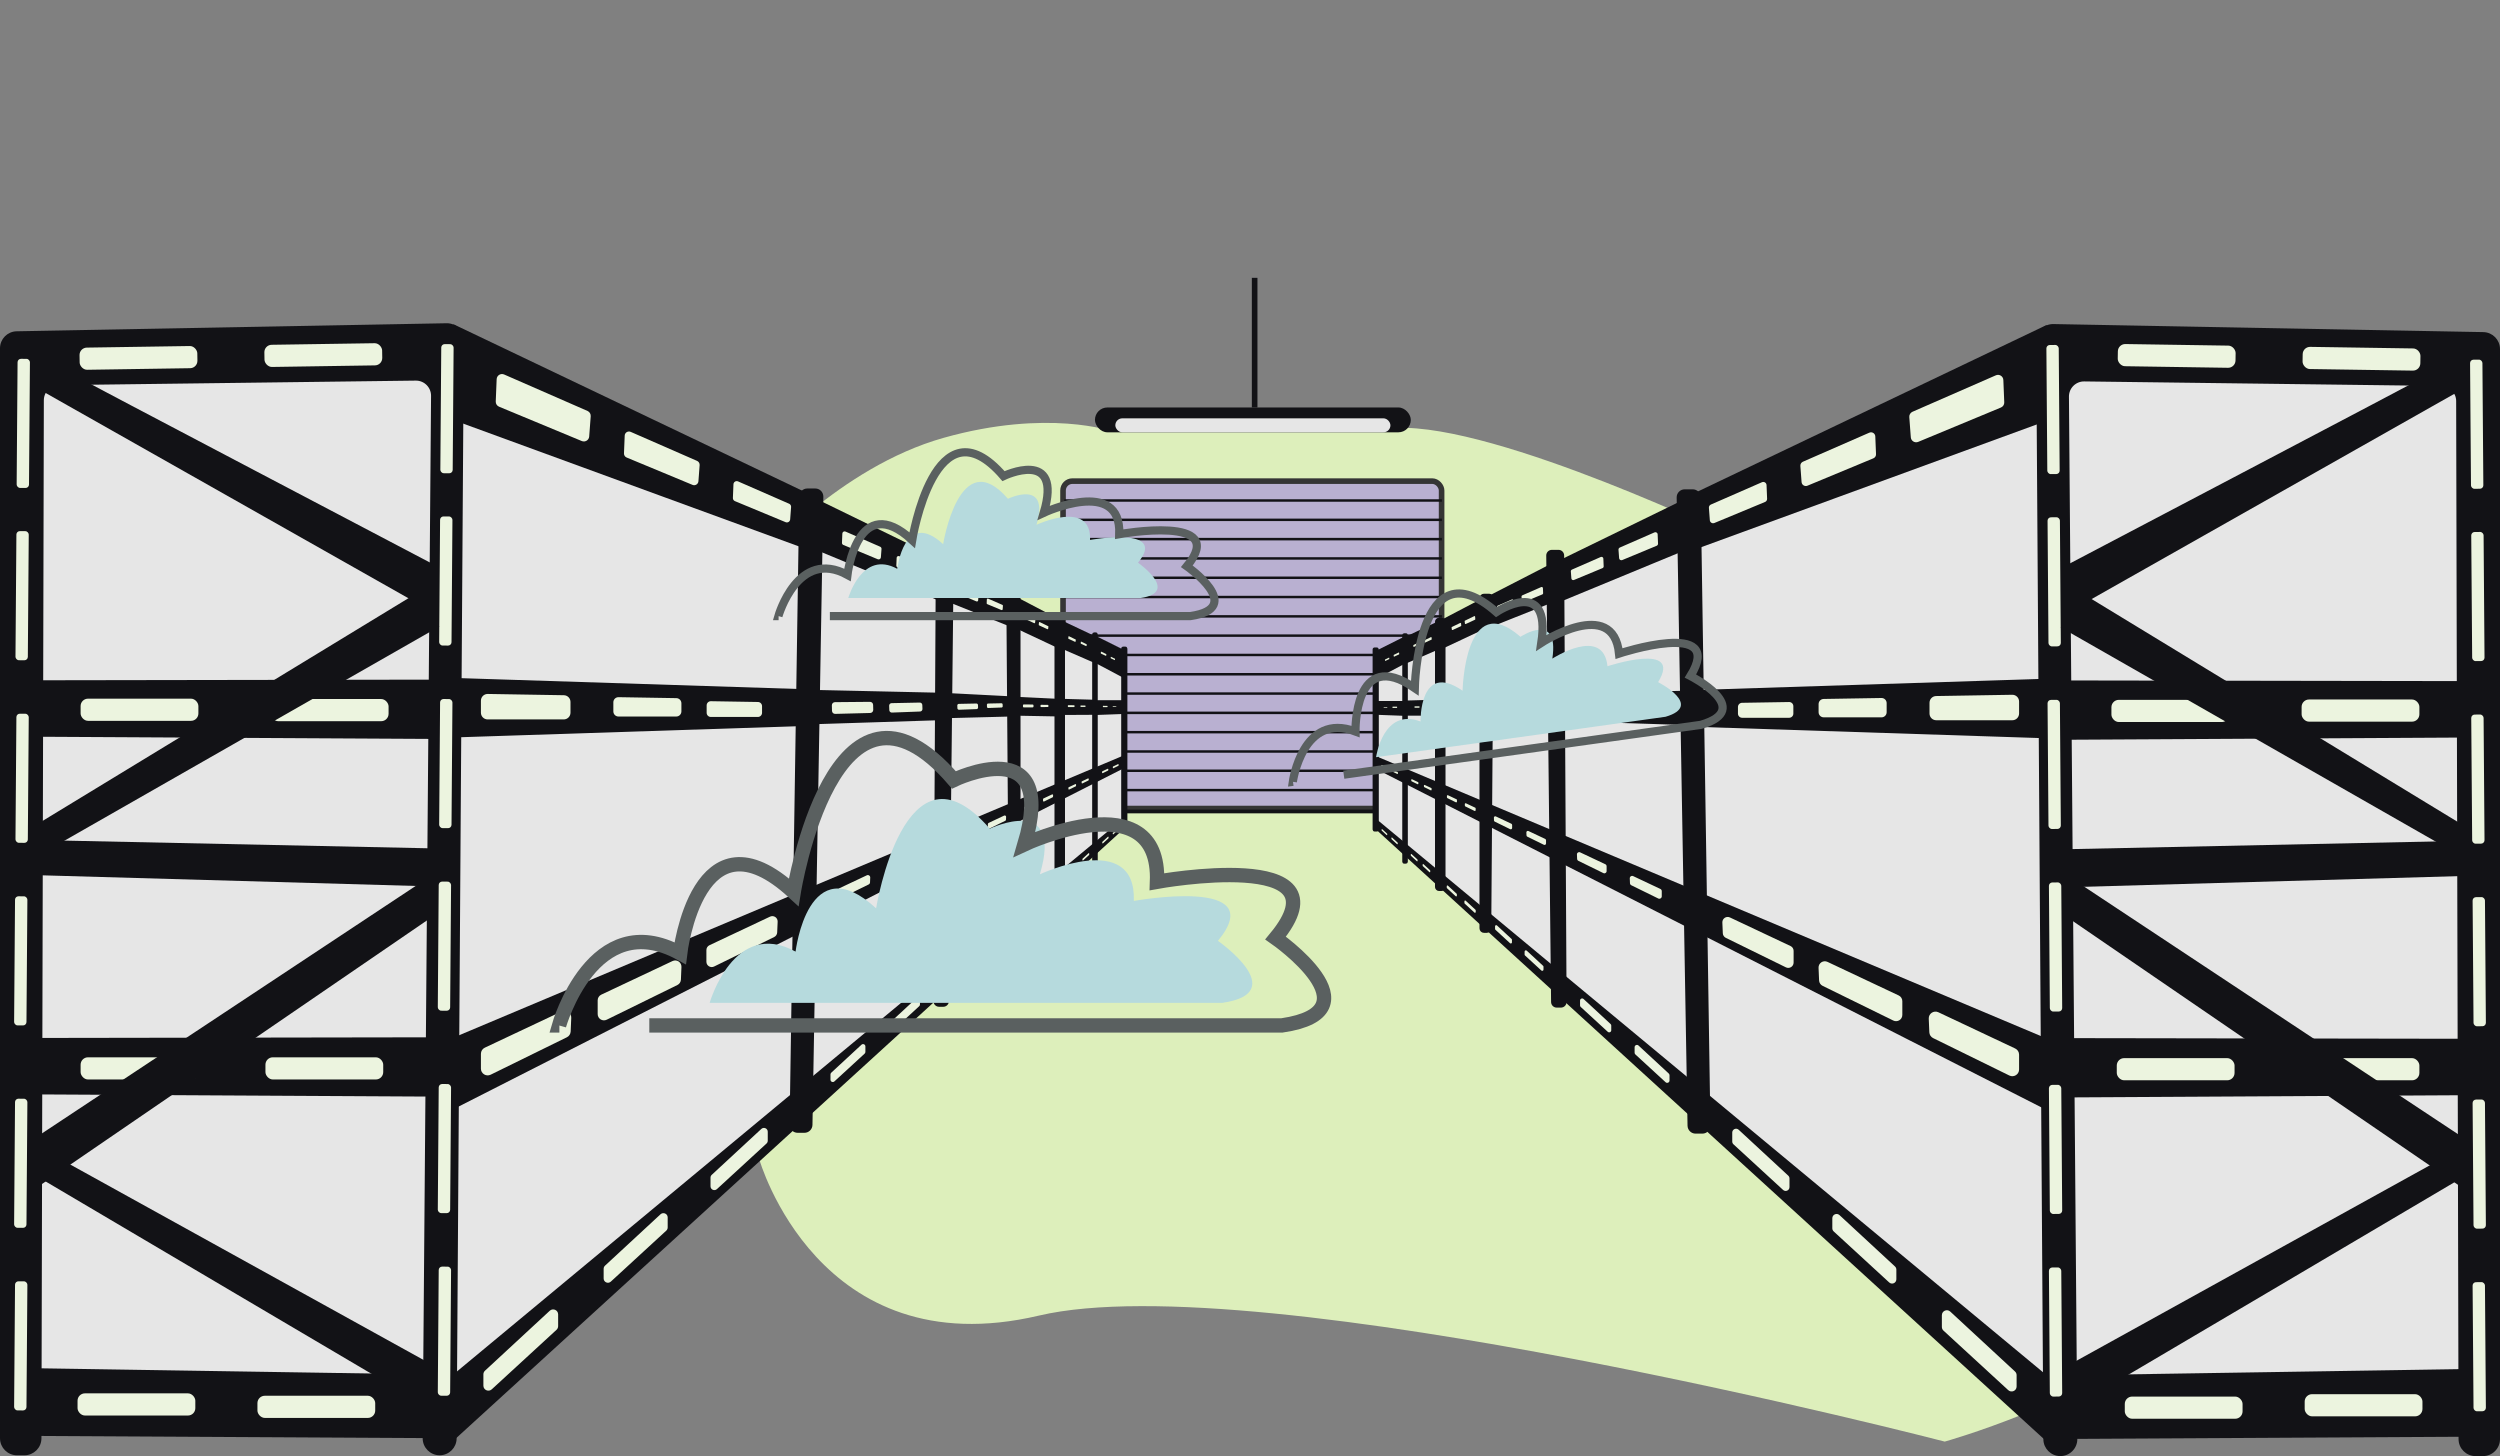 <?xml version="1.0" encoding="UTF-8"?>
<svg id="Layer_2" data-name="Layer 2" xmlns="http://www.w3.org/2000/svg" viewBox="0 0 2095.997 1220.78">
  <rect x="0" y="0" width="2095.997" height="1220.78" fill="#808080" stroke="none"/>
  <defs>
    <style>
      .cls-1 {
        fill: #b6dadd;
      }

      .cls-1, .cls-2, .cls-3, .cls-4, .cls-5 {
        stroke-width: 0px;
      }

      .cls-6, .cls-7, .cls-8, .cls-9, .cls-10 {
        stroke: #121216;
      }

      .cls-6, .cls-11, .cls-12, .cls-8, .cls-13 {
        stroke-miterlimit: 10;
      }

      .cls-6, .cls-11, .cls-8, .cls-13, .cls-10 {
        fill: none;
      }

      .cls-6, .cls-12 {
        stroke-width: 4.704px;
      }

      .cls-2 {
        fill: #ddefbb;
      }

      .cls-7 {
        stroke-width: 1.568px;
      }

      .cls-7, .cls-3, .cls-9 {
        fill: #121216;
      }

      .cls-7, .cls-9, .cls-10 {
        stroke-linejoin: round;
      }

      .cls-4 {
        fill: #ecf4df;
      }

      .cls-11 {
        stroke-width: 6.862px;
      }

      .cls-11, .cls-13 {
        stroke: #5a6060;
      }

      .cls-5 {
        fill: #e6e6e6;
      }

      .cls-12 {
        fill: #b9b0d1;
        stroke: #353535;
      }

      .cls-8 {
        stroke-width: 3.136px;
      }

      .cls-9, .cls-10 {
        stroke-width: 2.075px;
      }

      .cls-13 {
        stroke-width: 12.038px;
      }
    </style>
  </defs>
  <path class="cls-2" d="M932.875,361.763s-54.138-19.343-141.768,5.326c-87.63,24.669-154.614,102.625-154.614,102.625v502.001s49.294,174.814,234.401,131.309,759.585,105.606,759.585,105.606c0,0,452.743-126.015,166.059-347.988-286.684-221.973-339.402-408.115-339.402-408.115,0,0-201.401-97.407-286.378-93.742s-237.883,2.979-237.883,2.979Z"/>
  <rect class="cls-12" x="891.246" y="403.368" width="317.387" height="274.537" rx="7.841" ry="7.841"/>
  <line class="cls-10" x1="1208.893" y1="419.639" x2="892.37" y2="419.639"/>
  <line class="cls-10" x1="1208.893" y1="435.824" x2="892.37" y2="435.824"/>
  <line class="cls-10" x1="1208.893" y1="452.009" x2="892.37" y2="452.009"/>
  <line class="cls-10" x1="1208.893" y1="468.193" x2="892.37" y2="468.193"/>
  <line class="cls-10" x1="1208.893" y1="484.378" x2="892.37" y2="484.378"/>
  <line class="cls-10" x1="1208.893" y1="500.563" x2="892.37" y2="500.563"/>
  <line class="cls-10" x1="1208.893" y1="516.748" x2="892.37" y2="516.748"/>
  <line class="cls-10" x1="1208.893" y1="532.932" x2="892.37" y2="532.932"/>
  <line class="cls-10" x1="1208.893" y1="549.117" x2="892.37" y2="549.117"/>
  <line class="cls-10" x1="1208.893" y1="565.302" x2="892.37" y2="565.302"/>
  <line class="cls-10" x1="1208.893" y1="581.487" x2="892.37" y2="581.487"/>
  <line class="cls-10" x1="1208.893" y1="597.671" x2="892.37" y2="597.671"/>
  <line class="cls-10" x1="1208.893" y1="613.856" x2="892.37" y2="613.856"/>
  <line class="cls-10" x1="1208.893" y1="630.041" x2="892.37" y2="630.041"/>
  <line class="cls-10" x1="1208.893" y1="646.226" x2="892.37" y2="646.226"/>
  <line class="cls-10" x1="1208.893" y1="662.41" x2="892.37" y2="662.41"/>
  <line class="cls-8" x1="933.029" y1="680.332" x2="1165.733" y2="680.332"/>
  <polygon class="cls-5" points="24.952 293.823 363.322 288.104 942.607 554.828 941.83 690.745 373.761 1179.501 7.67 1170.199 24.952 293.823"/>
  <path class="cls-3" d="M60.171,313.598c3.453,2.128,308.494,162.336,308.494,162.336l-3.962,38.249L24.952,321.951l35.219-8.354Z"/>
  <path class="cls-3" d="M31.859,961.389l331.464,183.341s-3.107,35.344-4.661,34.763S31.859,986.767,31.859,986.767v-25.378Z"/>
  <path class="cls-7" d="M13.988,278.534l360.397-6.745c7.563-.142,13.756,5.977,13.707,13.541l-6.037,920.613c-.049,7.397-6.058,13.367-13.455,13.367h0c-7.473,0-13.515-6.09-13.455-13.564l7.031-873.866c.061-7.54-6.086-13.658-13.626-13.562l-299.295,3.801c-7.352.093-13.268,6.071-13.284,13.423l-2.01,870.345c-.017,7.419-6.036,13.424-13.455,13.424h-6.267c-7.431,0-13.455-6.024-13.455-13.455V291.987c0-7.333,5.872-13.316,13.204-13.453Z"/>
  <path class="cls-7" d="M676.839,410.331h6.697c3.336,0,6.024,2.735,5.966,6.071l-9.116,526.694c-.056,3.255-2.711,5.864-5.966,5.864h-5.684c-3.332,0-6.018-2.728-5.967-6.059l8.103-526.694c.05-3.26,2.707-5.876,5.967-5.876Z"/>
  <path class="cls-9" d="M375.491,585.868l1.02,17.149c.508,8.543-.946,15.537-3.228,15.524l-360.249-2.001c-2.226-.012-4.408-6.705-4.904-15.041l-.866-14.555c-.507-8.531.942-15.52,3.22-15.524l360.095-.593c2.228-.004,4.415,6.693,4.912,15.041Z"/>
  <path class="cls-9" d="M375.491,885.739l1.02,17.149c.508,8.543-.946,15.537-3.228,15.524l-360.249-2.001c-2.226-.012-4.408-6.705-4.904-15.041l-.866-14.555c-.507-8.531.942-15.52,3.22-15.524l360.095-.593c2.228-.004,4.415,6.693,4.912,15.041Z"/>
  <path class="cls-9" d="M375.491,1168.575l1.02,10.878c.508,8.543-2.217,25.297-4.499,25.284l-360.249-2.001c-2.226-.012-3.137-16.464-3.633-24.8l-.866-14.555c-.507-8.531.942-15.52,3.22-15.524l360.095,5.678c2.228-.004,4.415,6.693,4.912,15.041Z"/>
  <path class="cls-7" d="M787.313,843.306h3.53c2.161,0,3.919-1.739,3.942-3.9l4.058-374.334c.024-2.194-1.748-3.985-3.942-3.985h-5.559c-2.169,0-3.931,1.752-3.942,3.921l-2.029,374.334c-.012,2.186,1.757,3.964,3.942,3.964Z"/>
  <path class="cls-7" d="M849.524,780.638h2.287c1.663,0,3.011-1.348,3.011-3.011v-276.758c0-1.663-1.348-3.011-3.011-3.011h-4.314c-1.671,0-3.023,1.361-3.011,3.033l2.027,276.758c.012,1.654,1.357,2.989,3.011,2.989Z"/>
  <rect class="cls-7" x="884.86" y="518.057" width="7.251" height="227.491" rx="2.503" ry="2.503"/>
  <rect class="cls-7" x="916.453" y="531.005" width="3.107" height="191.627" rx=".777" ry=".777"/>
  <rect class="cls-7" x="940.794" y="542.917" width="3.625" height="152.784" rx=".89" ry=".89"/>
  <polygon class="cls-9" points="379.861 350.949 680.975 461.086 680.975 416.546 380.414 273.092 379.861 350.949"/>
  <polygon class="cls-9" points="687.018 420.689 791.107 471.445 791.107 504.073 687.018 461.086 687.018 420.689"/>
  <polygon class="cls-9" points="796.297 473.516 849.653 500.966 849.653 525.308 796.297 504.073 796.297 473.516"/>
  <polygon class="cls-9" points="852.577 501.829 888.485 520.646 888.485 542.917 851.023 525.308 852.577 501.829"/>
  <polygon class="cls-9" points="890.557 521.51 916.453 533.767 918.006 554.828 890.557 542.917 890.557 521.51"/>
  <polyline class="cls-9" points="918.697 534.285 941.83 545.851 941.83 567.086 918.697 554.828 919.56 534.285"/>
  <path class="cls-4" d="M416.392,317.915l-.762,18.718c-.077,1.882,1.028,3.613,2.768,4.335l69.376,28.811c2.809,1.167,5.941-.735,6.204-3.765l1.272-16.969c.162-1.877-.863-3.656-2.568-4.457l-69.886-30.559c-2.91-1.367-6.272.674-6.403,3.886Z"/>
  <path class="cls-4" d="M523.749,365.203l-.607,14.912c-.061,1.5.819,2.878,2.205,3.454l55.27,22.953c2.238.929,4.733-.585,4.942-2.999l1.013-13.519c.129-1.495-.687-2.913-2.046-3.551l-55.676-24.346c-2.318-1.089-4.997.537-5.101,3.096Z"/>
  <path class="cls-4" d="M614.927,406.014l-.467,11.471c-.047,1.153.63,2.214,1.696,2.657l42.516,17.656c1.721.715,3.641-.45,3.802-2.307l.78-10.399c.1-1.15-.529-2.24-1.574-2.731l-42.828-18.727c-1.783-.838-3.844.413-3.924,2.382Z"/>
  <path class="cls-4" d="M706.223,447.289l-.317,7.793c-.032.784.428,1.504,1.152,1.805l28.885,11.995c1.169.486,2.474-.306,2.583-1.567l.53-7.065c.068-.781-.359-1.522-1.069-1.856l-29.098-12.723c-1.212-.569-2.612.281-2.666,1.618Z"/>
  <path class="cls-4" d="M751.745,467.657l-.263,6.469c-.026.65.355,1.248.957,1.498l23.977,9.957c.971.403,2.053-.254,2.144-1.301l.44-5.865c.056-.649-.298-1.264-.887-1.54l-24.153-10.562c-1.006-.472-2.168.233-2.213,1.343Z"/>
  <path class="cls-4" d="M802.41,492.404l-.174,4.263c-.018.429.234.823.63.987l15.802,6.562c.64.266,1.353-.167,1.413-.858l.29-3.865c.037-.427-.197-.833-.585-1.015l-15.918-6.961c-.663-.311-1.429.154-1.458.885Z"/>
  <path class="cls-4" d="M827.356,502.568l-.131,3.204c-.013.322.176.618.474.742l11.874,4.931c.481.2,1.017-.126,1.062-.644l.218-2.904c.028-.321-.148-.626-.44-.763l-11.961-5.23c-.498-.234-1.073.115-1.096.665Z"/>
  <path class="cls-4" d="M859.274,516.299l-.17,2.11c-.017.212.1.412.293.502l7.703,3.566c.312.144.674-.056.717-.397l.22-1.91c.027-.211-.081-.417-.27-.515l-7.753-3.765c-.322-.167-.711.048-.741.41Z"/>
  <path class="cls-4" d="M871.05,521.931l-.154,1.911c-.015.192.09.374.265.455l6.979,3.23c.283.131.611-.051.65-.36l.199-1.73c.024-.191-.073-.378-.244-.466l-7.024-3.411c-.292-.152-.644.043-.671.371Z"/>
  <path class="cls-4" d="M895.767,533.745l-.12,1.489c-.012.15.07.291.207.354l5.437,2.517c.22.102.476-.04.506-.28l.155-1.348c.019-.149-.057-.294-.191-.363l-5.472-2.657c-.228-.118-.502.034-.523.289Z"/>
  <path class="cls-4" d="M906.161,538.207l-.096,1.19c-.01.12.056.233.165.283l4.345,2.011c.176.081.38-.032.405-.224l.124-1.077c.015-.119-.046-.235-.152-.29l-4.373-2.124c-.182-.094-.401.027-.418.231Z"/>
  <path class="cls-4" d="M922.99,546.603l-.089,1.103c-.009.111.052.216.153.263l4.029,1.865c.163.075.353-.029.375-.208l.115-.999c.014-.11-.042-.218-.141-.269l-4.055-1.969c-.169-.088-.372.025-.387.214Z"/>
  <path class="cls-4" d="M931.269,550.874l-.07.864c-.007.087.041.169.12.205l3.153,1.46c.128.059.276-.023.294-.163l.09-.782c.011-.086-.033-.171-.111-.211l-3.174-1.541c-.132-.069-.291.02-.303.168Z"/>
  <polygon class="cls-7" points="380.414 569.157 676.136 578.653 676.136 607.828 380.414 617.496 380.414 569.157"/>
  <polygon class="cls-7" points="680.975 579.17 789.391 581.587 789.391 602.994 680.975 606.447 680.975 579.17"/>
  <polygon class="cls-7" points="849.653 584.695 849.653 599.887 796.297 601.268 796.297 581.933 849.653 584.695"/>
  <polygon class="cls-7" points="852.361 584.997 886.932 586.68 886.932 599.887 852.361 599.24 852.361 584.997"/>
  <polygon class="cls-7" points="890.557 586.68 918.006 587.457 918.006 598.506 890.087 598.653 890.557 586.68"/>
  <polyline class="cls-7" points="918.697 587.802 941.83 587.802 941.83 597.815 919.356 598.653 918.697 589.658"/>
  <polygon class="cls-7" points="380.414 870.699 941.83 634.328 941.83 643.391 380.414 928.934 380.414 870.699"/>
  <polygon class="cls-7" points="375.491 1157.16 942.607 686.551 942.607 693.456 375.491 1211.023 375.491 1157.16"/>
  <path class="cls-4" d="M403.202,587.46v10.059c0,3.119,2.529,5.648,5.648,5.648h63.801c3.119,0,5.648-2.529,5.648-5.648v-8.996c0-3.083-2.472-5.596-5.554-5.647l-63.801-1.063c-3.156-.053-5.742,2.491-5.742,5.647Z"/>
  <path class="cls-4" d="M514.231,588.8v7.643c0,2.37,1.921,4.291,4.291,4.291h48.475c2.37,0,4.291-1.921,4.291-4.291v-6.835c0-2.342-1.878-4.252-4.22-4.29l-48.475-.808c-2.398-.04-4.363,1.893-4.363,4.29Z"/>
  <path class="cls-4" d="M592.452,591.381v6.221c0,1.929,1.564,3.493,3.493,3.493h39.457c1.929,0,3.493-1.564,3.493-3.493v-5.563c0-1.906-1.529-3.461-3.435-3.492l-39.457-.658c-1.952-.033-3.551,1.54-3.551,3.492Z"/>
  <path class="cls-4" d="M697.428,591.357l.119,4.632c.037,1.436,1.231,2.571,2.668,2.534l29.379-.757c1.436-.037,2.571-1.231,2.534-2.668l-.107-4.142c-.037-1.419-1.205-2.547-2.624-2.534l-29.391.268c-1.454.013-2.615,1.215-2.577,2.668Z"/>
  <path class="cls-4" d="M745.459,591.688l.139,3.723c.043,1.154,1.014,2.055,2.168,2.012l23.613-.88c1.154-.043,2.055-1.014,2.012-2.168l-.124-3.329c-.043-1.141-.992-2.037-2.133-2.013l-23.627.487c-1.169.024-2.091,1.001-2.047,2.169Z"/>
  <path class="cls-4" d="M802.599,591.482l.086,2.321c.027.72.632,1.281,1.352,1.254l14.72-.549c.72-.027,1.281-.632,1.254-1.352l-.077-2.076c-.026-.711-.618-1.27-1.33-1.255l-14.73.303c-.729.015-1.303.624-1.276,1.352Z"/>
  <path class="cls-4" d="M827.417,590.87l.066,1.766c.02.547.481.975,1.028.954l11.198-.417c.547-.02.975-.481.954-1.028l-.059-1.579c-.02-.541-.47-.966-1.012-.955l-11.205.231c-.554.011-.992.475-.971,1.029Z"/>
  <path class="cls-4" d="M857.651,591.264l.006,1.183c.002.367.301.662.667.661l7.501-.038c.367-.002.662-.301.661-.667l-.005-1.058c-.002-.362-.294-.656-.656-.661l-7.501-.087c-.371-.004-.674.296-.672.667Z"/>
  <path class="cls-4" d="M872.364,591.412l.004.886c.001.275.225.496.5.495l5.618-.028c.275-.001.496-.225.495-.5l-.004-.792c-.001-.271-.22-.492-.492-.495l-5.619-.065c-.278-.003-.504.222-.503.5Z"/>
  <path class="cls-4" d="M895.281,591.651l.004.751c.001.233.191.421.424.42l4.764-.024c.233-.001.421-.191.42-.424l-.003-.672c-.001-.23-.187-.417-.417-.42l-4.764-.056c-.236-.003-.428.188-.427.424Z"/>
  <path class="cls-4" d="M905.866,591.806l.003.566c.001.176.144.317.32.316l3.592-.018c.176-.001.317-.144.316-.32l-.003-.506c-.001-.173-.141-.314-.314-.316l-3.592-.042c-.178-.002-.323.142-.322.32Z"/>
  <path class="cls-4" d="M924.654,592.057l.003.524c.001.162.133.293.295.293l3.322-.017c.162-.001.293-.133.293-.295l-.002-.468c-.001-.161-.13-.291-.291-.292l-3.322-.039c-.164-.002-.298.131-.297.295Z"/>
  <path class="cls-4" d="M932.875,592.187l.001.263c0.0.082.104.147.232.147l2.61-.013c.128-.001.231-.067.23-.149l-.001-.235c-0-.081-.102-.146-.228-.147l-2.61-.015c-.129-.001-.234.066-.234.149Z"/>
  <rect class="cls-4" x="66.73" y="290.771" width="98.749" height="18.588" rx="6.187" ry="6.187" transform="translate(-4.572 1.809) rotate(-.875)"/>
  <rect class="cls-4" x="221.692" y="288.403" width="98.749" height="18.588" rx="6.187" ry="6.187" transform="translate(-4.517 4.177) rotate(-.875)"/>
  <rect class="cls-4" x="67.583" y="585.764" width="98.749" height="18.588" rx="6.187" ry="6.187"/>
  <rect class="cls-4" x="67.583" y="886.446" width="98.749" height="18.588" rx="6.187" ry="6.187"/>
  <rect class="cls-4" x="222.545" y="886.446" width="98.749" height="18.588" rx="6.187" ry="6.187"/>
  <rect class="cls-4" x="65.012" y="1168.187" width="98.749" height="18.588" rx="6.187" ry="6.187"/>
  <rect class="cls-4" x="215.831" y="1170.199" width="98.749" height="18.588" rx="6.187" ry="6.187"/>
  <path class="cls-4" d="M403.202,883.496v12.447c0,4.193,4.397,6.932,8.16,5.084l63.918-31.38c1.861-.914,3.074-2.771,3.163-4.842l.49-11.446c.182-4.256-4.222-7.183-8.075-5.365l-64.409,30.379c-1.983.935-3.248,2.931-3.248,5.123Z"/>
  <path class="cls-4" d="M501.087,838.672v11.545c0,3.889,4.078,6.429,7.569,4.716l59.283-29.105c1.726-.847,2.851-2.57,2.933-4.491l.455-10.616c.169-3.947-3.916-6.662-7.49-4.976l-59.738,28.176c-1.839.867-3.012,2.718-3.012,4.751Z"/>
  <path class="cls-4" d="M592.24,796.512v9.819c0,3.307,3.468,5.468,6.437,4.011l50.422-24.754c1.468-.721,2.425-2.186,2.495-3.82l.387-9.029c.144-3.357-3.331-5.666-6.37-4.232l-50.809,23.964c-1.564.738-2.562,2.312-2.562,4.041Z"/>
  <path class="cls-4" d="M702.779,746.426v4.409c0,1.485,1.557,2.455,2.89,1.801l22.641-11.115c.659-.324,1.089-.982,1.12-1.715l.174-4.054c.065-1.508-1.496-2.544-2.86-1.901l-22.815,10.761c-.702.331-1.151,1.038-1.151,1.815Z"/>
  <path class="cls-4" d="M749.019,725.578v4.089c0,1.377,1.444,2.277,2.681,1.67l20.999-10.309c.611-.3,1.01-.91,1.039-1.591l.161-3.76c.06-1.398-1.387-2.36-2.653-1.763l-21.16,9.98c-.651.307-1.067.963-1.067,1.683Z"/>
  <path class="cls-4" d="M799.803,703.777v2.711c0,.913.957,1.51,1.777,1.107l13.919-6.833c.405-.199.669-.603.689-1.054l.107-2.493c.04-.927-.919-1.564-1.758-1.168l-14.026,6.615c-.432.204-.707.638-.707,1.116Z"/>
  <path class="cls-4" d="M828.229,690.96v2.514c0,.847.888,1.4,1.648,1.027l12.91-6.338c.376-.184.621-.56.639-.978l.099-2.312c.037-.86-.853-1.451-1.631-1.084l-13.009,6.136c-.401.189-.656.592-.656,1.035Z"/>
  <path class="cls-4" d="M858.809,677.077v1.495c0,.503.528.832.98.611l7.675-3.768c.223-.11.369-.333.38-.581l.059-1.374c.022-.511-.507-.863-.97-.644l-7.734,3.648c-.238.112-.39.352-.39.615Z"/>
  <path class="cls-4" d="M874.483,670.01v1.386c0,.467.49.772.909.566l7.118-3.495c.207-.102.342-.309.352-.539l.055-1.275c.02-.474-.47-.8-.899-.598l-7.173,3.383c-.221.104-.362.326-.362.571Z"/>
  <path class="cls-4" d="M895.755,660.433v1.057c0,.356.373.589.693.432l5.428-2.665c.158-.078.261-.235.269-.411l.042-.972c.015-.361-.359-.61-.686-.456l-5.47,2.58c-.168.079-.276.249-.276.435Z"/>
  <path class="cls-4" d="M906.842,655.434v.981c0,.33.346.546.643.401l5.035-2.472c.147-.072.242-.218.249-.381l.039-.902c.014-.335-.333-.566-.636-.423l-5.074,2.393c-.156.074-.256.231-.256.404Z"/>
  <path class="cls-4" d="M923.982,646.995v.86c0,.29.304.479.564.351l4.417-2.168c.129-.063.212-.192.218-.335l.034-.791c.013-.294-.292-.496-.558-.371l-4.45,2.099c-.137.065-.224.203-.224.354Z"/>
  <path class="cls-4" d="M933.002,642.928v.798c0,.269.282.444.523.326l4.096-2.011c.119-.059.197-.178.203-.31l.031-.734c.012-.273-.271-.46-.517-.344l-4.128,1.947c-.127.06-.208.188-.208.328Z"/>
  <path class="cls-4" d="M405.273,1152.256v9.48c0,3.644,4.334,5.546,7.016,3.08l54.299-49.917c.862-.792,1.352-1.91,1.352-3.08v-9.823c0-3.65-4.348-5.55-7.027-3.071l-54.299,50.26c-.856.792-1.342,1.905-1.342,3.071Z"/>
  <path class="cls-4" d="M506.094,1063.753v8.122c0,3.122,3.713,4.752,6.011,2.639l46.52-42.767c.738-.679,1.159-1.636,1.159-2.639v-8.415c0-3.127-3.725-4.755-6.02-2.631l-46.52,43.06c-.733.678-1.15,1.632-1.15,2.631Z"/>
  <path class="cls-4" d="M595.692,987.331v7.26c0,2.79,3.319,4.248,5.373,2.359l41.584-38.229c.66-.607,1.036-1.462,1.036-2.359v-7.523c0-2.796-3.33-4.251-5.381-2.352l-41.584,38.491c-.655.607-1.028,1.459-1.028,2.352Z"/>
  <path class="cls-4" d="M696.275,900.796v4.428c0,1.702,2.024,2.591,3.277,1.439l25.361-23.314c.403-.37.632-.892.632-1.439v-4.588c0-1.705-2.031-2.592-3.282-1.434l-25.361,23.474c-.4.37-.627.89-.627,1.434Z"/>
  <path class="cls-4" d="M745.12,859.134v3.958c0,1.521,1.809,2.316,2.929,1.286l22.67-20.84c.36-.331.565-.797.565-1.286v-4.101c0-1.524-1.815-2.317-2.934-1.282l-22.67,20.983c-.357.331-.56.795-.56,1.282Z"/>
  <path class="cls-4" d="M801.928,809.827v2.397c0,.921,1.096,1.403,1.774.779l13.732-12.624c.218-.2.342-.483.342-.779v-2.484c0-.923-1.099-1.404-1.777-.777l-13.732,12.71c-.216.2-.339.482-.339.777Z"/>
  <path class="cls-4" d="M828.376,787.268v2.143c0,.824.98,1.254,1.586.696l12.275-11.284c.195-.179.306-.432.306-.696v-2.22c0-.825-.983-1.255-1.588-.694l-12.275,11.362c-.193.179-.303.431-.303.694Z"/>
  <path class="cls-4" d="M858.747,762.531v1.434c0,.551.656.839,1.061.466l8.214-7.551c.13-.12.205-.289.205-.466v-1.486c0-.552-.658-.84-1.063-.465l-8.214,7.603c-.129.12-.203.288-.203.465Z"/>
  <path class="cls-4" d="M874.567,749.037v1.282c0,.493.586.75.949.416l7.342-6.75c.117-.107.183-.258.183-.416v-1.328c0-.494-.588-.75-.95-.415l-7.342,6.796c-.116.107-.181.258-.181.415Z"/>
  <path class="cls-4" d="M896.891,729.252v.962c0,.37.44.563.712.312l5.508-5.064c.087-.08.137-.194.137-.312v-.997c0-.37-.441-.563-.713-.311l-5.508,5.099c-.087.08-.136.193-.136.311Z"/>
  <path class="cls-4" d="M907.5,720.203v.86c0,.33.393.503.636.279l4.924-4.527c.078-.072.123-.173.123-.279v-.891c0-.331-.394-.503-.637-.279l-4.924,4.558c-.078.072-.122.173-.122.279Z"/>
  <path class="cls-4" d="M924.149,706.013v.797c0,.306.364.466.59.259l4.564-4.196c.072-.067.114-.161.114-.259v-.826c0-.307-.365-.467-.591-.258l-4.564,4.225c-.072.067-.113.16-.113.258Z"/>
  <path class="cls-4" d="M932.94,698.515v.712c0,.274.326.417.527.232l4.08-3.751c.065-.059.102-.143.102-.232v-.738c0-.274-.327-.417-.528-.231l-4.08,3.777c-.064.059-.101.143-.101.231Z"/>
  <rect class="cls-4" x="369.564" y="288.53" width="10.358" height="108.244" rx="2.849" ry="2.849" transform="translate(2.568 -2.788) rotate(.428)"/>
  <rect class="cls-4" x="368.582" y="432.992" width="10.358" height="108.244" rx="2.849" ry="2.849" transform="translate(3.647 -2.777) rotate(.428)"/>
  <rect class="cls-4" x="368.582" y="586.067" width="10.358" height="108.244" rx="2.849" ry="2.849" transform="translate(4.79 -2.772) rotate(.428)"/>
  <rect class="cls-4" x="367.439" y="739.142" width="10.358" height="108.244" rx="2.849" ry="2.849" transform="translate(5.932 -2.76) rotate(.428)"/>
  <rect class="cls-4" x="367.439" y="908.841" width="10.358" height="108.244" rx="2.849" ry="2.849" transform="translate(7.199 -2.755) rotate(.428)"/>
  <rect class="cls-4" x="367.439" y="1061.94" width="10.358" height="108.244" rx="2.849" ry="2.849" transform="translate(8.342 -2.751) rotate(.428)"/>
  <rect class="cls-4" x="14.347" y="300.847" width="10.358" height="108.244" rx="2.849" ry="2.849" transform="translate(2.651 -.136) rotate(.428)"/>
  <rect class="cls-4" x="13.365" y="445.309" width="10.358" height="108.244" rx="2.849" ry="2.849" transform="translate(3.729 -.124) rotate(.428)"/>
  <rect class="cls-4" x="13.365" y="598.384" width="10.358" height="108.244" rx="2.849" ry="2.849" transform="translate(4.872 -.12) rotate(.428)"/>
  <rect class="cls-4" x="12.222" y="751.459" width="10.358" height="108.244" rx="2.849" ry="2.849" transform="translate(6.014 -.107) rotate(.428)"/>
  <rect class="cls-4" x="12.222" y="921.158" width="10.358" height="108.244" rx="2.849" ry="2.849" transform="translate(7.281 -.103) rotate(.428)"/>
  <rect class="cls-4" x="12.222" y="1074.257" width="10.358" height="108.244" rx="2.849" ry="2.849" transform="translate(8.424 -.099) rotate(.428)"/>
  <rect class="cls-4" x="227.034" y="586.064" width="98.749" height="18.588" rx="6.187" ry="6.187"/>
  <polygon class="cls-3" points="31.859 704.299 368.296 711.391 364.704 743.25 27.715 733.656 31.859 704.299"/>
  <polygon class="cls-3" points="352.274 495.538 27.715 693.109 27.715 719.854 368.296 525.308 352.274 495.538"/>
  <polygon class="cls-3" points="362.287 733.656 27.715 955.175 27.715 997.801 363.322 768.005 362.287 733.656"/>
  <polygon class="cls-5" points="2071.045 294.509 1732.674 288.79 1153.39 555.515 1154.167 691.432 1722.236 1180.187 2088.327 1170.886 2071.045 294.509"/>
  <path class="cls-3" d="M2035.825,314.284c-3.453,2.128-308.494,162.336-308.494,162.336l3.962,38.249,339.752-192.232-35.219-8.354Z"/>
  <path class="cls-3" d="M2064.138,962.076l-331.464,183.341s3.107,35.344,4.661,34.763,326.803-192.726,326.803-192.726v-25.378Z"/>
  <path class="cls-7" d="M2082.009,279.221l-360.397-6.745c-7.563-.142-13.756,5.977-13.707,13.541l6.037,920.613c.049,7.397,6.058,13.367,13.455,13.367h0c7.473,0,13.515-6.09,13.455-13.564l-7.031-873.866c-.061-7.54,6.086-13.658,13.626-13.562l299.295,3.801c7.352.093,13.268,6.071,13.284,13.423l2.01,870.345c.017,7.419,6.036,13.424,13.455,13.424h6.267c7.431,0,13.455-6.024,13.455-13.455V292.674c0-7.333-5.872-13.316-13.204-13.453Z"/>
  <path class="cls-7" d="M1419.158,411.017h-6.697c-3.336,0-6.024,2.735-5.966,6.071l9.116,526.694c.056,3.255,2.711,5.864,5.966,5.864h5.684c3.332,0,6.018-2.728,5.967-6.059l-8.103-526.694c-.05-3.26-2.707-5.876-5.967-5.876Z"/>
  <path class="cls-9" d="M1720.506,586.555l-1.02,17.149c-.508,8.543.946,15.537,3.228,15.524l360.249-2.001c2.226-.012,4.408-6.705,4.904-15.041l.866-14.555c.507-8.531-.942-15.52-3.22-15.524l-360.095-.593c-2.228-.004-4.415,6.693-4.912,15.041Z"/>
  <path class="cls-9" d="M1720.506,886.426l-1.02,17.149c-.508,8.543.946,15.537,3.228,15.524l360.249-2.001c2.226-.012,4.408-6.705,4.904-15.041l.866-14.555c.507-8.531-.942-15.52-3.22-15.524l-360.095-.593c-2.228-.004-4.415,6.693-4.912,15.041Z"/>
  <path class="cls-9" d="M1720.506,1169.262l-1.02,10.878c-.508,8.543,2.217,25.297,4.499,25.284l360.249-2.001c2.226-.012,3.137-16.464,3.633-24.8l.866-14.555c.507-8.531-.942-15.52-3.22-15.524l-360.095,5.678c-2.228-.004-4.415,6.693-4.912,15.041Z"/>
  <path class="cls-7" d="M1308.684,843.992h-3.53c-2.161,0-3.919-1.739-3.942-3.9l-4.058-374.334c-.024-2.194,1.748-3.985,3.942-3.985h5.559c2.169,0,3.931,1.752,3.942,3.921l2.029,374.334c.012,2.186-1.757,3.964-3.942,3.964Z"/>
  <path class="cls-7" d="M1246.473,781.325h-2.287c-1.663,0-3.011-1.348-3.011-3.011v-276.758c0-1.663,1.348-3.011,3.011-3.011h4.314c1.671,0,3.023,1.361,3.011,3.033l-2.027,276.758c-.012,1.654-1.357,2.989-3.011,2.989Z"/>
  <rect class="cls-7" x="1203.886" y="518.743" width="7.251" height="227.491" rx="2.503" ry="2.503"/>
  <rect class="cls-7" x="1176.437" y="531.691" width="3.107" height="191.627" rx=".777" ry=".777"/>
  <rect class="cls-7" x="1151.577" y="543.603" width="3.625" height="152.784" rx=".89" ry=".89"/>
  <polygon class="cls-9" points="1716.136 351.635 1415.022 461.773 1415.022 417.233 1715.583 273.778 1716.136 351.635"/>
  <polygon class="cls-9" points="1408.979 421.376 1304.89 472.131 1304.89 504.76 1408.979 461.773 1408.979 421.376"/>
  <polygon class="cls-9" points="1299.7 474.203 1246.344 501.652 1246.344 525.994 1299.7 504.76 1299.7 474.203"/>
  <polygon class="cls-9" points="1243.42 502.515 1207.512 521.333 1207.512 543.603 1244.974 525.994 1243.42 502.515"/>
  <polygon class="cls-9" points="1205.44 522.196 1179.544 534.453 1177.991 555.515 1205.44 543.603 1205.44 522.196"/>
  <polyline class="cls-9" points="1177.3 534.971 1154.167 546.538 1154.167 567.772 1177.3 555.515 1176.437 534.971"/>
  <path class="cls-4" d="M1679.605,318.602l.762,18.718c.077,1.882-1.028,3.613-2.768,4.335l-69.376,28.811c-2.809,1.167-5.941-.735-6.204-3.765l-1.272-16.969c-.162-1.877.863-3.656,2.568-4.457l69.886-30.559c2.91-1.367,6.272.674,6.403,3.886Z"/>
  <path class="cls-4" d="M1572.248,365.89l.607,14.912c.061,1.5-.819,2.878-2.205,3.454l-55.27,22.953c-2.238.929-4.733-.585-4.942-2.999l-1.013-13.519c-.129-1.495.687-2.913,2.046-3.551l55.676-24.346c2.318-1.089,4.997.537,5.101,3.096Z"/>
  <path class="cls-4" d="M1481.07,406.701l.467,11.471c.047,1.153-.63,2.214-1.696,2.657l-42.516,17.656c-1.721.715-3.641-.45-3.802-2.307l-.78-10.399c-.1-1.15.529-2.24,1.574-2.731l42.828-18.727c1.783-.838,3.844.413,3.924,2.382Z"/>
  <path class="cls-4" d="M1389.774,447.976l.317,7.793c.032.784-.428,1.504-1.152,1.805l-28.885,11.995c-1.169.486-2.474-.306-2.583-1.567l-.53-7.065c-.068-.781.359-1.522,1.069-1.856l29.098-12.723c1.212-.569,2.612.281,2.666,1.618Z"/>
  <path class="cls-4" d="M1344.252,468.344l.263,6.469c.026.65-.355,1.248-.957,1.498l-23.977,9.957c-.971.403-2.053-.254-2.144-1.301l-.44-5.865c-.056-.649.298-1.264.887-1.54l24.153-10.562c1.006-.472,2.168.233,2.213,1.343Z"/>
  <path class="cls-4" d="M1293.587,493.09l.174,4.263c.018.429-.234.823-.63.987l-15.802,6.562c-.64.266-1.353-.167-1.413-.858l-.29-3.865c-.037-.427.197-.833.585-1.015l15.918-6.961c.663-.311,1.429.154,1.458.885Z"/>
  <path class="cls-4" d="M1268.641,503.254l.131,3.204c.013.322-.176.618-.474.742l-11.874,4.931c-.481.2-1.017-.126-1.062-.644l-.218-2.904c-.028-.321.148-.626.44-.763l11.961-5.23c.498-.234,1.073.115,1.096.665Z"/>
  <path class="cls-4" d="M1236.723,516.986l.17,2.11c.017.212-.1.412-.293.502l-7.703,3.566c-.312.144-.674-.056-.717-.397l-.22-1.91c-.027-.211.081-.417.27-.515l7.753-3.765c.322-.167.711.048.741.41Z"/>
  <path class="cls-4" d="M1224.947,522.617l.154,1.911c.015.192-.09.374-.265.455l-6.979,3.23c-.283.131-.611-.051-.65-.36l-.199-1.73c-.024-.191.073-.378.244-.466l7.024-3.411c.292-.152.644.043.671.371Z"/>
  <path class="cls-4" d="M1200.23,534.431l.12,1.489c.012.15-.07.291-.207.354l-5.437,2.517c-.22.102-.476-.04-.506-.28l-.155-1.348c-.019-.149.057-.294.191-.363l5.472-2.657c.228-.118.502.034.523.289Z"/>
  <path class="cls-4" d="M1189.836,538.893l.096,1.19c.01.12-.056.233-.165.283l-4.345,2.011c-.176.081-.38-.032-.405-.224l-.124-1.077c-.015-.119.046-.235.152-.29l4.373-2.124c.182-.094.401.027.418.231Z"/>
  <path class="cls-4" d="M1173.006,547.289l.089,1.103c.009.111-.052.216-.153.263l-4.029,1.865c-.163.075-.353-.029-.375-.208l-.115-.999c-.014-.11.042-.218.141-.269l4.055-1.969c.169-.088.372.025.387.214Z"/>
  <path class="cls-4" d="M1164.727,551.561l.07.864c.007.087-.041.169-.12.205l-3.153,1.46c-.128.059-.276-.023-.294-.163l-.09-.782c-.011-.086.033-.171.111-.211l3.174-1.541c.132-.069.291.02.303.168Z"/>
  <polygon class="cls-7" points="1715.583 569.844 1419.861 579.339 1419.861 608.515 1715.583 618.182 1715.583 569.844"/>
  <polygon class="cls-7" points="1415.022 579.857 1306.605 582.274 1306.605 603.681 1415.022 607.134 1415.022 579.857"/>
  <polygon class="cls-7" points="1246.344 585.381 1246.344 600.573 1299.7 601.954 1299.7 582.619 1246.344 585.381"/>
  <polygon class="cls-7" points="1243.636 585.683 1209.065 587.367 1209.065 600.573 1243.636 599.926 1243.636 585.683"/>
  <polygon class="cls-7" points="1205.44 587.367 1177.991 588.144 1177.991 599.192 1205.909 599.34 1205.44 587.367"/>
  <polyline class="cls-7" points="1177.3 588.489 1154.167 588.489 1154.167 598.502 1176.641 599.34 1177.3 590.345"/>
  <polygon class="cls-7" points="1715.583 871.385 1154.167 635.014 1154.167 644.078 1715.583 929.62 1715.583 871.385"/>
  <polygon class="cls-7" points="1720.506 1157.847 1153.39 687.237 1153.39 694.143 1720.506 1211.71 1720.506 1157.847"/>
  <path class="cls-4" d="M1692.795,588.146v10.059c0,3.119-2.529,5.648-5.648,5.648h-63.801c-3.119,0-5.648-2.529-5.648-5.648v-8.996c0-3.083,2.472-5.596,5.554-5.647l63.801-1.063c3.156-.053,5.742,2.491,5.742,5.647Z"/>
  <path class="cls-4" d="M1581.765,589.487v7.643c0,2.37-1.921,4.291-4.291,4.291h-48.475c-2.37,0-4.291-1.921-4.291-4.291v-6.835c0-2.342,1.878-4.252,4.22-4.29l48.475-.808c2.398-.04,4.363,1.893,4.363,4.29Z"/>
  <path class="cls-4" d="M1503.544,592.068v6.221c0,1.929-1.564,3.493-3.493,3.493h-39.457c-1.929,0-3.493-1.564-3.493-3.493v-5.563c0-1.906,1.529-3.461,3.435-3.492l39.457-.658c1.952-.033,3.551,1.54,3.551,3.492Z"/>
  <path class="cls-4" d="M1398.569,592.044l-.119,4.632c-.037,1.436-1.231,2.571-2.668,2.534l-29.379-.757c-1.436-.037-2.571-1.231-2.534-2.668l.107-4.142c.037-1.419,1.205-2.547,2.624-2.534l29.391.268c1.454.013,2.615,1.215,2.577,2.668Z"/>
  <path class="cls-4" d="M1350.538,592.374l-.139,3.723c-.043,1.154-1.014,2.055-2.168,2.012l-23.613-.88c-1.154-.043-2.055-1.014-2.012-2.168l.124-3.329c.043-1.141.992-2.037,2.133-2.013l23.627.487c1.169.024,2.091,1.001,2.047,2.169Z"/>
  <path class="cls-4" d="M1293.398,592.168l-.086,2.321c-.027.72-.632,1.281-1.352,1.254l-14.72-.549c-.72-.027-1.281-.632-1.254-1.352l.077-2.076c.026-.711.618-1.27,1.33-1.255l14.73.303c.729.015,1.303.624,1.276,1.352Z"/>
  <path class="cls-4" d="M1268.58,591.556l-.066,1.766c-.02.547-.481.975-1.028.954l-11.198-.417c-.547-.02-.975-.481-.954-1.028l.059-1.579c.02-.541.47-.966,1.012-.955l11.205.231c.554.011.992.475.971,1.029Z"/>
  <path class="cls-4" d="M1238.346,591.95l-.006,1.183c-.002.367-.301.662-.667.661l-7.501-.038c-.367-.002-.662-.301-.661-.667l.005-1.058c.002-.362.294-.656.656-.661l7.501-.087c.371-.004.674.296.672.667Z"/>
  <path class="cls-4" d="M1223.633,592.098l-.004.886c-.001.275-.225.496-.5.495l-5.618-.028c-.275-.001-.496-.225-.495-.5l.004-.792c.001-.271.22-.492.492-.495l5.619-.065c.278-.003.504.222.503.5Z"/>
  <path class="cls-4" d="M1200.716,592.337l-.004.751c-.001.233-.191.421-.424.42l-4.764-.024c-.233-.001-.421-.191-.42-.424l.003-.672c.001-.23.187-.417.417-.42l4.764-.056c.236-.003.428.188.427.424Z"/>
  <path class="cls-4" d="M1190.13,592.492l-.003.566c-.001.176-.144.317-.32.316l-3.592-.018c-.176-.001-.317-.144-.316-.32l.003-.506c.001-.173.141-.314.314-.316l3.592-.042c.178-.002.323.142.322.32Z"/>
  <path class="cls-4" d="M1171.343,592.743l-.003.524c-.001.162-.133.293-.295.293l-3.322-.017c-.162-.001-.293-.133-.293-.295l.002-.468c.001-.161.13-.291.291-.292l3.322-.039c.164-.002.298.131.297.295Z"/>
  <path class="cls-4" d="M1163.121,592.873l-.001.263c-0.0.082-.104.147-.232.147l-2.61-.013c-.128-.001-.231-.067-.23-.149l.001-.235c0-.081.102-.146.228-.147l2.61-.015c.129-.001.234.066.234.149Z"/>
  <rect class="cls-4" x="1930.518" y="291.457" width="98.749" height="18.588" rx="6.187" ry="6.187" transform="translate(3954.958 631.721) rotate(-179.125)"/>
  <rect class="cls-4" x="1775.556" y="289.089" width="98.749" height="18.588" rx="6.187" ry="6.187" transform="translate(3645.088 624.617) rotate(-179.125)"/>
  <rect class="cls-4" x="1929.666" y="586.451" width="98.749" height="18.588" rx="6.187" ry="6.187" transform="translate(3958.08 1191.489) rotate(-180)"/>
  <rect class="cls-4" x="1929.666" y="887.132" width="98.749" height="18.588" rx="6.187" ry="6.187" transform="translate(3958.08 1792.852) rotate(-180)"/>
  <rect class="cls-4" x="1774.703" y="887.132" width="98.749" height="18.588" rx="6.187" ry="6.187" transform="translate(3648.155 1792.852) rotate(-180)"/>
  <rect class="cls-4" x="1932.236" y="1168.873" width="98.749" height="18.588" rx="6.187" ry="6.187" transform="translate(3963.22 2356.335) rotate(-180)"/>
  <rect class="cls-4" x="1781.417" y="1170.886" width="98.749" height="18.588" rx="6.187" ry="6.187" transform="translate(3661.583 2360.36) rotate(-180)"/>
  <path class="cls-4" d="M1692.795,884.182v12.447c0,4.193-4.397,6.932-8.16,5.084l-63.918-31.38c-1.861-.914-3.074-2.771-3.163-4.842l-.49-11.446c-.182-4.256,4.222-7.183,8.075-5.365l64.409,30.379c1.983.935,3.248,2.931,3.248,5.123Z"/>
  <path class="cls-4" d="M1594.91,839.358v11.545c0,3.889-4.078,6.429-7.569,4.716l-59.283-29.105c-1.726-.847-2.851-2.57-2.933-4.491l-.455-10.616c-.169-3.947,3.916-6.662,7.49-4.976l59.738,28.176c1.839.867,3.012,2.718,3.012,4.751Z"/>
  <path class="cls-4" d="M1503.757,797.198v9.819c0,3.307-3.468,5.468-6.437,4.011l-50.422-24.754c-1.468-.721-2.425-2.186-2.495-3.82l-.387-9.029c-.144-3.357,3.331-5.666,6.37-4.232l50.809,23.964c1.564.738,2.562,2.312,2.562,4.041Z"/>
  <path class="cls-4" d="M1393.218,747.112v4.409c0,1.485-1.557,2.455-2.89,1.801l-22.641-11.115c-.659-.324-1.089-.982-1.12-1.715l-.174-4.054c-.065-1.508,1.496-2.544,2.86-1.901l22.815,10.761c.702.331,1.151,1.038,1.151,1.815Z"/>
  <path class="cls-4" d="M1346.978,726.264v4.089c0,1.377-1.444,2.277-2.681,1.67l-20.999-10.309c-.611-.3-1.01-.91-1.039-1.591l-.161-3.76c-.06-1.398,1.387-2.36,2.653-1.763l21.16,9.98c.651.307,1.067.963,1.067,1.683Z"/>
  <path class="cls-4" d="M1296.194,704.463v2.711c0,.913-.957,1.51-1.777,1.107l-13.919-6.833c-.405-.199-.669-.603-.689-1.054l-.107-2.493c-.04-.927.919-1.564,1.758-1.168l14.026,6.615c.432.204.707.638.707,1.116Z"/>
  <path class="cls-4" d="M1267.768,691.646v2.514c0,.847-.888,1.4-1.648,1.027l-12.91-6.338c-.376-.184-.621-.56-.639-.978l-.099-2.312c-.037-.86.853-1.451,1.631-1.084l13.009,6.136c.401.189.656.592.656,1.035Z"/>
  <path class="cls-4" d="M1237.188,677.764v1.495c0,.503-.528.832-.98.611l-7.675-3.768c-.223-.11-.369-.333-.38-.581l-.059-1.374c-.022-.511.507-.863.97-.644l7.734,3.648c.238.112.39.352.39.615Z"/>
  <path class="cls-4" d="M1221.514,670.697v1.386c0,.467-.49.772-.909.566l-7.118-3.495c-.207-.102-.342-.309-.352-.539l-.055-1.275c-.02-.474.47-.8.899-.598l7.173,3.383c.221.104.362.326.362.571Z"/>
  <path class="cls-4" d="M1200.241,661.119v1.057c0,.356-.373.589-.693.432l-5.428-2.665c-.158-.078-.261-.235-.269-.411l-.042-.972c-.015-.361.359-.61.686-.456l5.47,2.58c.168.079.276.249.276.435Z"/>
  <path class="cls-4" d="M1189.155,656.121v.981c0,.33-.346.546-.643.401l-5.035-2.472c-.147-.072-.242-.218-.249-.381l-.039-.902c-.014-.335.333-.566.636-.423l5.074,2.393c.156.074.256.231.256.404Z"/>
  <path class="cls-4" d="M1172.015,647.681v.86c0,.29-.304.479-.564.351l-4.417-2.168c-.129-.063-.212-.192-.218-.335l-.034-.791c-.013-.294.292-.496.558-.371l4.45,2.099c.137.065.224.203.224.354Z"/>
  <path class="cls-4" d="M1162.995,643.615v.798c0,.269-.282.444-.523.326l-4.096-2.011c-.119-.059-.197-.178-.203-.31l-.031-.734c-.012-.273.271-.46.517-.344l4.128,1.947c.127.06.208.188.208.328Z"/>
  <path class="cls-4" d="M1690.723,1152.943v9.48c0,3.644-4.334,5.546-7.016,3.08l-54.299-49.917c-.862-.792-1.352-1.91-1.352-3.08v-9.823c0-3.65,4.348-5.55,7.027-3.071l54.299,50.26c.856.792,1.342,1.905,1.342,3.071Z"/>
  <path class="cls-4" d="M1589.903,1064.439v8.122c0,3.122-3.713,4.752-6.011,2.639l-46.52-42.767c-.738-.679-1.159-1.636-1.159-2.639v-8.415c0-3.127,3.725-4.755,6.02-2.631l46.52,43.06c.733.678,1.15,1.632,1.15,2.631Z"/>
  <path class="cls-4" d="M1500.304,988.017v7.26c0,2.79-3.319,4.248-5.373,2.359l-41.584-38.229c-.66-.607-1.036-1.462-1.036-2.359v-7.523c0-2.796,3.33-4.251,5.381-2.352l41.584,38.491c.655.607,1.028,1.459,1.028,2.352Z"/>
  <path class="cls-4" d="M1399.722,901.482v4.428c0,1.702-2.024,2.591-3.277,1.439l-25.361-23.314c-.403-.37-.632-.892-.632-1.439v-4.588c0-1.705,2.031-2.592,3.282-1.434l25.361,23.474c.4.37.627.89.627,1.434Z"/>
  <path class="cls-4" d="M1350.877,859.82v3.958c0,1.521-1.809,2.316-2.929,1.286l-22.67-20.84c-.36-.331-.565-.797-.565-1.286v-4.101c0-1.524,1.815-2.317,2.934-1.282l22.67,20.983c.357.331.56.795.56,1.282Z"/>
  <path class="cls-4" d="M1294.069,810.513v2.397c0,.921-1.096,1.403-1.774.779l-13.732-12.624c-.218-.2-.342-.483-.342-.779v-2.484c0-.923,1.099-1.404,1.777-.777l13.732,12.71c.216.2.339.482.339.777Z"/>
  <path class="cls-4" d="M1267.621,787.955v2.143c0,.824-.98,1.254-1.586.696l-12.275-11.284c-.195-.179-.306-.432-.306-.696v-2.22c0-.825.983-1.255,1.588-.694l12.275,11.362c.193.179.303.431.303.694Z"/>
  <path class="cls-4" d="M1237.25,763.217v1.434c0,.551-.656.839-1.061.466l-8.214-7.551c-.13-.12-.205-.289-.205-.466v-1.486c0-.552.658-.84,1.063-.465l8.214,7.603c.129.12.203.288.203.465Z"/>
  <path class="cls-4" d="M1221.429,749.723v1.282c0,.493-.586.75-.949.416l-7.342-6.75c-.117-.107-.183-.258-.183-.416v-1.328c0-.494.588-.75.95-.415l7.342,6.796c.116.107.181.258.181.415Z"/>
  <path class="cls-4" d="M1199.106,729.939v.962c0,.37-.44.563-.712.312l-5.508-5.064c-.087-.08-.137-.194-.137-.312v-.997c0-.37.441-.563.713-.311l5.508,5.099c.087.08.136.193.136.311Z"/>
  <path class="cls-4" d="M1188.497,720.89v.86c0,.33-.393.503-.636.279l-4.924-4.527c-.078-.072-.123-.173-.123-.279v-.891c0-.331.394-.503.637-.279l4.924,4.558c.078.072.122.173.122.279Z"/>
  <path class="cls-4" d="M1171.848,706.7v.797c0,.306-.364.466-.59.259l-4.564-4.196c-.072-.067-.114-.161-.114-.259v-.826c0-.307.365-.467.591-.258l4.564,4.225c.072.067.113.16.113.258Z"/>
  <path class="cls-4" d="M1163.057,699.201v.712c0,.274-.326.417-.527.232l-4.08-3.751c-.065-.059-.102-.143-.102-.232v-.738c0-.274.327-.417.528-.231l4.08,3.777c.064.059.101.143.101.231Z"/>
  <rect class="cls-4" x="1716.074" y="289.217" width="10.358" height="108.244" rx="2.849" ry="2.849" transform="translate(3445.022 673.818) rotate(179.572)"/>
  <rect class="cls-4" x="1717.057" y="433.678" width="10.358" height="108.244" rx="2.849" ry="2.849" transform="translate(3448.065 962.729) rotate(179.572)"/>
  <rect class="cls-4" x="1717.057" y="586.753" width="10.358" height="108.244" rx="2.849" ry="2.849" transform="translate(3449.208 1268.875) rotate(179.572)"/>
  <rect class="cls-4" x="1718.2" y="739.828" width="10.358" height="108.244" rx="2.849" ry="2.849" transform="translate(3452.637 1575.012) rotate(179.572)"/>
  <rect class="cls-4" x="1718.2" y="909.527" width="10.358" height="108.244" rx="2.849" ry="2.849" transform="translate(3453.903 1914.406) rotate(179.572)"/>
  <rect class="cls-4" x="1718.2" y="1062.626" width="10.358" height="108.244" rx="2.849" ry="2.849" transform="translate(3455.046 2220.599) rotate(179.572)"/>
  <rect class="cls-4" x="2071.291" y="301.534" width="10.358" height="108.244" rx="2.849" ry="2.849" transform="translate(4155.538 695.8) rotate(179.572)"/>
  <rect class="cls-4" x="2072.274" y="445.995" width="10.358" height="108.244" rx="2.849" ry="2.849" transform="translate(4158.581 984.711) rotate(179.572)"/>
  <rect class="cls-4" x="2072.274" y="599.07" width="10.358" height="108.244" rx="2.849" ry="2.849" transform="translate(4159.724 1290.857) rotate(179.572)"/>
  <rect class="cls-4" x="2073.416" y="752.145" width="10.358" height="108.244" rx="2.849" ry="2.849" transform="translate(4163.153 1596.994) rotate(179.572)"/>
  <rect class="cls-4" x="2073.416" y="921.844" width="10.358" height="108.244" rx="2.849" ry="2.849" transform="translate(4164.419 1936.388) rotate(179.572)"/>
  <rect class="cls-4" x="2073.416" y="1074.943" width="10.358" height="108.244" rx="2.849" ry="2.849" transform="translate(4165.562 2242.581) rotate(179.572)"/>
  <rect class="cls-4" x="1770.215" y="586.75" width="98.749" height="18.588" rx="6.187" ry="6.187" transform="translate(3639.178 1192.089) rotate(-180)"/>
  <polygon class="cls-3" points="2064.138 704.986 1727.7 712.078 1731.293 743.936 2068.281 734.342 2064.138 704.986"/>
  <polygon class="cls-3" points="1743.723 496.224 2068.281 693.795 2068.281 720.54 1727.7 525.994 1743.723 496.224"/>
  <polygon class="cls-3" points="1733.71 734.342 2068.281 955.861 2068.281 998.488 1732.674 768.691 1733.71 734.342"/>
  <line class="cls-6" x1="1051.892" y1="341.622" x2="1051.892" y2="232.932"/>
  <rect class="cls-3" x="918.006" y="341.622" width="264.808" height="20.827" rx="10.414" ry="10.414"/>
  <rect class="cls-5" x="935.087" y="350.726" width="230.646" height="11.724" rx="5.862" ry="5.862"/>
  <path class="cls-1" d="M711.187,501.387s11.547-40.594,41.055-24.492c0,0,5.987-50.612,38.489-20.677,0,0,13.685-85.103,54.312-38.061,0,0,35.495-17.106,23.949,21.81,0,0,46.187-21.609,44.904,12.716,0,0,65.859-11.99,40.199,19.079,0,0,35.495,24.758,2.138,29.624h-245.046Z"/>
  <path class="cls-1" d="M1153.694,634.829s5.822-41.801,37.273-29.934c0,0-1.069-50.954,35.26-25.801,0,0,1.785-86.178,48.527-45.206,0,0,32.789-21.85,26.735,18.289,0,0,42.755-27.788,46.231,6.385,0,0,63.568-20.983,42.452,13.337,0,0,38.578,19.611,6.214,29.044l-242.691,33.887Z"/>
  <path class="cls-11" d="M652.782,516.518h-.168s16.279-57.23,57.88-34.529c0,0,8.441-71.354,54.262-29.15,0,0,19.293-119.979,76.57-53.659,0,0,50.042-24.116,33.763,30.748,0,0,65.115-30.465,63.306,17.928,0,0,92.848-16.904,56.674,26.898,0,0,50.042,34.904,3.015,41.764h-302.326"/>
  <path class="cls-11" d="M1084.052,655.453l-.166.023s8.208-58.931,52.548-42.202c0,0-1.508-71.836,49.709-36.374,0,0,2.516-121.495,68.413-63.732,0,0,46.226-30.805,37.691,25.784,0,0,60.276-39.176,65.177,9.001,0,0,89.619-29.581,59.849,18.802,0,0,54.388,27.648,8.761,40.946l-299.422,41.809"/>
  <path class="cls-1" d="M594.992,840.779s20.256-71.213,72.022-42.966c0,0,10.503-88.788,67.52-36.273,0,0,24.007-149.294,95.278-66.77,0,0,62.269-30.009,42.013,38.261,0,0,81.024-37.908,78.773,22.308,0,0,115.534-21.034,70.521,33.47,0,0,62.269,43.432,3.751,51.969h-429.878Z"/>
  <path class="cls-13" d="M468.99,859.718h-.294s28.557-100.397,101.537-60.574c0,0,14.807-125.175,95.191-51.138,0,0,33.846-210.477,134.325-94.133,0,0,87.787-42.307,59.23,53.941,0,0,114.229-53.443,111.056,31.45,0,0,162.882-29.654,99.421,47.187,0,0,87.787,61.23,5.288,73.266h-530.365"/>
</svg>